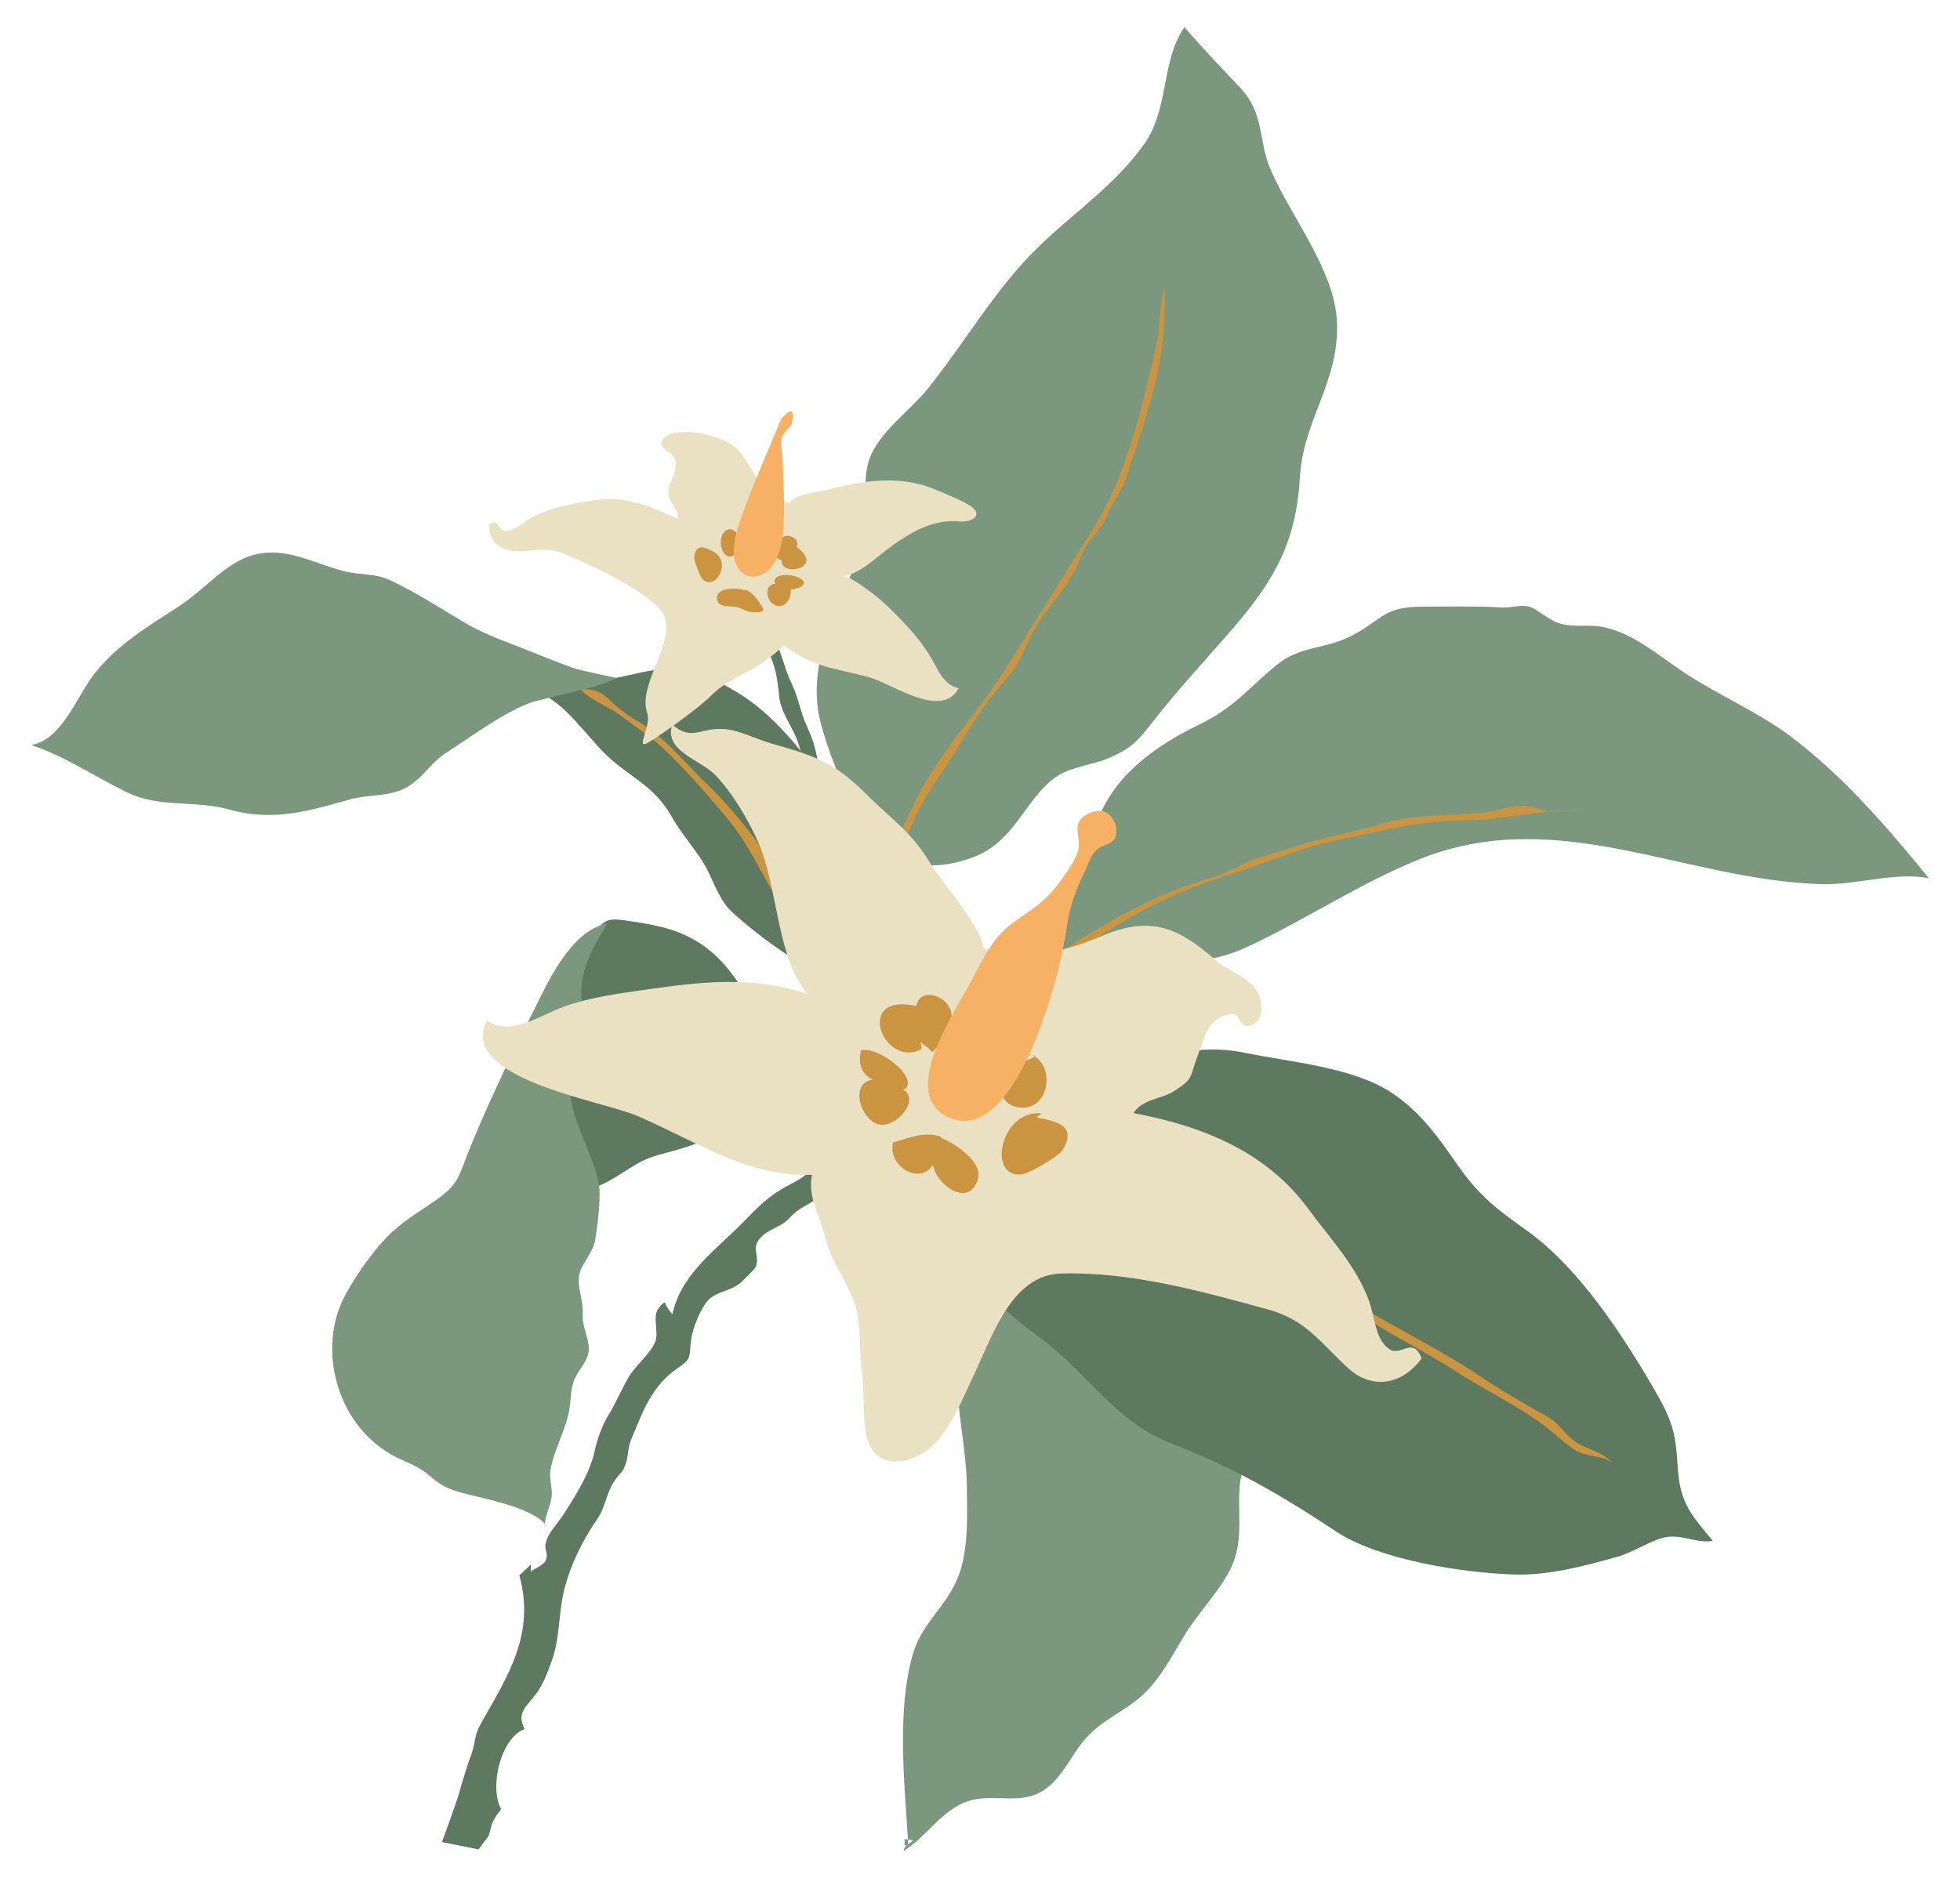 <?xml version="1.0" encoding="utf-8"?>
<!-- Generator: Adobe Illustrator 17.0.0, SVG Export Plug-In . SVG Version: 6.00 Build 0)  -->
<!DOCTYPE svg PUBLIC "-//W3C//DTD SVG 1.1//EN" "http://www.w3.org/Graphics/SVG/1.1/DTD/svg11.dtd">
<svg version="1.1" id="Layer_1" xmlns="http://www.w3.org/2000/svg" xmlns:xlink="http://www.w3.org/1999/xlink" x="0px" y="0px"
	 width="480px" height="460px" viewBox="0 0 480 460" enable-background="new 0 0 480 460" xml:space="preserve">
<g>
	<path fill="#5D7A60" d="M144.761,290.889c1.864,0.238,6.884-3.103,9.138-4.523c3.321-2.092,4.987-2.849,8.77-3.844
		c6.121-1.611,12.664-3.514,17.256-8.263c4.579-4.736,7.905-9.229,7.908-16.09c0.003-7.044-5.879-16.648-10.363-21.786
		c-4.108-4.708-9.07-7.715-15.36-9.284c-3.124-0.779-6.573-1.309-9.664-1.723c-3.872-0.518-4.781,0.293-7.337,3.751
		c-4.562,6.174-5.38,15.751-6.824,23.178c-1.665,8.564-1.64,16.281,1.392,24.629c0.942,2.595,2.388,4.681,2.613,7.564
		c0.066,0.845-0.716,1.778-0.475,2.605c0.529,1.811,0.963,2.988,2.655,3.948c0.492-0.39,0.874-1.072,1.07-1.771"/>
	<path fill="#7B987F" d="M133.557,373.289c-4.194-4.103-13.352-5.797-18.799-7.193c-4.041-1.036-6.121-1.614-9.36-4.427
		c-2.965-2.575-4.895-2.995-8.28-4.675c-14.511-7.202-19.816-26.489-12.487-39.928c2.772-5.084,7.576-11.937,12.026-15.845
		c3.028-2.659,6.554-4.782,9.75-7.005c3.838-2.669,5.285-4.14,6.833-8.239c5.368-14.215,12.183-27.887,18.97-41.483
		c3.464-6.94,8.62-16.654,16.513-18.31c-3.205,5.4-6.769,11.245-6.343,17.904c0.116,1.803,0.925,3.105,0.937,4.999
		c0.014,2.165-0.892,4.364-0.811,6.662c0.065,1.852,0.934,2.896,0.363,4.673c-0.425,1.32-2.106,2.324-2.617,3.647
		c-2.868,7.437,6.099,19.373,6.55,27.304c0.194,3.417-0.468,8.873-1.051,12.428c-0.51,3.109-3.459,5.822-3.933,8.667
		c-0.465,2.791,1.054,6.211,0.895,9.198c-0.166,3.123,0.928,4.585,1.396,7.636c0.549,3.576-1.84,5.334-3.215,8.125
		c-1.304,2.647-0.978,5.619-1.609,8.608c-0.994,4.703-3.702,9.441-4.462,14.011c-0.339,2.042,0.372,4.055,0.306,6.077
		c-0.091,2.792-1.854,5-1.645,7.724"/>
	<path fill="#5D7A60" d="M198.096,235.601c-0.846,2.869-17.393-10.405-19.679-13.07c-3.076-3.586-3.971-7.779-6.453-11.635
		c-2.441-3.793-5.417-7.162-7.538-10.956c-4.265-7.63-10.518-9.651-16.239-15.282c-4.408-4.339-10.069-12.611-15.897-14.786
		c8.217-1.852,16.569-3.28,24.76-5.16c9.068-2.081,15.986,0.312,23.661,4.986c8.495,5.173,14.865,13.312,20.865,21.298
		c2.495,3.32,4.339,5.657,4.43,9.708c0.091,4.074,0.259,7.927,0.489,11.734c0.474,7.834-3.072,18.714-7.422,24.431"/>
	<path fill="#7B987F" d="M221.412,450.504c0.505,0.825-0.608,1.97,1.02,1.378c-0.833-13.982-2.925-32.443,1.073-46.543
		c2.101-7.408,7.573-11.202,10.672-17.955c3.129-6.818,2.662-15.847,2.601-23.052c-0.071-8.435-2.021-16.656-2.331-24.997
		c-0.267-7.159,4.593-13.276,5.206-19.806c0.79-8.423-4.29-16.096-7.111-23.884c-3.332-9.198-1.348-14.819,3.397-22.779
		c6.405-10.745,29.87-21.206,41.271-12.009c6.136,4.95,7.429,20.937,8.351,27.981c2.304,17.613,8.265,33.733,15.888,50.29
		c2.638,5.73,5.084,9.821,4.641,15.514c-0.167,2.147-2.061,5.844-2.379,8.378c-0.831,6.611,0.94,13.635-1.866,20.209
		c-2.455,5.751-8.186,11.567-11.436,16.831c-3.274,5.302-6.605,12.035-11.646,16.081c-5.027,4.035-9.606,5.54-13.826,10.862
		c-3.386,4.269-5.742,10.311-11.316,12.571c-5.559,2.254-12.161-0.548-17.964,2.186c-5.799,2.733-9.139,8.447-14.325,11.611
		c0.034-1.255,1.205-1.509,2.322-2.577"/>
	<path fill="#5D7A60" d="M233.196,292.89c3.902,5.364,2.999,12.55,6.016,18.598c3.62,7.259,9.325,11.659,15.582,16.27
		c11.385,8.39,18.338,20.584,32.02,25.824c15.212,5.826,26.808,12.573,40.413,21.583c10.503,6.956,30.965,10.11,43.475,10.525
		c8.485,0.281,17.064-2.025,25.534-4.376c3.678-1.021,8.205-4.1,11.661-4.749c4.136-0.776,7.627,1.602,11.563,0.878
		c-5.609-6.724-8.059-9.428-8.604-18.29c-0.523-8.495-1.387-11.334-5.799-18.921c-7.8-13.411-18.403-29.656-31.085-38.759
		c-7.327-5.258-11.529-8.273-16.934-15.986c-4.887-6.974-8.989-12.96-16.183-17.776c-9.381-6.279-24.957-7.557-35.815-9.788
		c-13.135-2.699-25.287,1.561-37.005,8.091c-13.072,7.284-22.667,17.43-34.502,25.778c0.73,0.791,0.305,1.036,0.152,1.731"/>
	<path fill="#7B987F" d="M219.714,207.305c-8.498,1.806-18.414-26.369-19.378-33.301c-2.108-15.148,6.677-27.724,11.155-41.466
		c2.192-6.727-1.011-13.607,1.537-20.376c2.432-6.46,9.877-11.59,14.194-16.963c9.285-11.554,16.87-24.986,27.475-35.115
		c8.768-8.374,18.363-14.801,25.441-24.678c6.239-8.706,4.122-20.393,9.935-28.777c4.548,5.311,8.981,9.91,13.515,14.706
		c6.307,6.673,4.449,13.024,7.598,20.26c5.1,11.718,15.626,24.568,16.229,37.109c0.708,14.749-8.264,24.122-9.053,38.077
		c-0.888,15.686-6.083,25.076-15.936,36.575c-6.863,8.009-14.229,15.805-20.351,23.749c-3.524,4.573-5.288,6.352-10.5,8.582
		c-3.807,1.629-9.186,2.149-12.637,4.423c-7.044,4.64-9.651,13.962-17.752,18.541c-6.128,3.464-19.053,5.789-24.263-1.137
		c0.623-0.601,1.391-0.882,2.303-0.844"/>
	<path fill="#7B987F" d="M254.389,239.158c5.469-4.439,20.754-3.179,27.818-3.299c8.387-0.142,15.102-0.14,23.087-3.834
		c14.176-6.557,27.798-15.712,42.23-21.515c33.918-13.637,64.601,5.058,98.623,6.085c8.259,0.249,18.531-3.132,26.228-1.44
		c-10.299-12.739-21.524-25.598-34.172-34.995c-7.944-5.902-17.47-9.922-25.811-15.452c-6.46-4.282-12.337-9.604-19.864-11.119
		c-3.694-0.744-7.217,0.249-10.918-0.984c-2.328-0.775-5.462-3.611-7.125-3.998c-2.432-0.566-4.022,0.36-6.889,0.191
		c-6.208-0.365-13.171-0.213-19.4-0.187c-9.207,0.039-9.369,2.892-16.843,6.947c-6.567,3.563-12.751,2.478-18.636,7.28
		c-7.013,5.722-10.475,10.541-19.009,14.642c-8.108,3.897-16.357,9.313-21.382,16.721c-4.522,6.666-6.396,14.95-10.377,22.005
		c-4.279,7.582-8.4,13.042-8.38,22.373c1.278-0.672,2.445-1.505,3.5-2.499"/>
	<g>
		<g>
			<path fill="#CA9440" d="M142.182,260.041c5.196-0.221,10.583-2.773,15.933-2.087c4.845,0.621,10.387,2.534,14.842,4.49
				c10.404,4.568,19.362,11.048,27.845,18.481c0.442-0.282,0.792-0.541,1.171-0.905c-2.565-4.736-9.302-7.937-13.383-10.918
				c-4.715-3.444-9.233-5.834-14.544-8.356c-4.809-2.284-11.185-4.124-16.362-4.2c-2.628-0.039-5.433,0.186-8.063,0.661
				c-2.16,0.39-6.454,2.226-7.367,2.274L142.182,260.041z"/>
			<path fill="#CA9440" d="M212.031,260.214c-6.163-4.818-9.321-11.811-11.647-19.19c-2.487-7.891-5.416-13.442-9.779-20.357
				c-4.23-6.704-7.324-14.105-12.734-20.486c-4.909-5.79-10.212-12.018-15.771-17.136c-3.14-2.891-6.802-5.3-10.178-7.811
				c-3.054-2.272-7.308-3.682-9.879-6.482c4.121,0.082,5.317,0.728,8.295,3.665c2.696,2.659,5.894,4.048,8.893,6.274
				c5.149,3.822,9.037,8.693,13.708,13.185c9.949,9.566,18.628,22.09,24.723,34.489c2.718,5.528,5.228,11.122,7.387,16.959
				c2.345,6.34,5.076,9.96,9.041,15.732c-1.435,0.401-3.516,0.295-2.865,0.771"/>
			<path fill="#CA9440" d="M203.705,289.37c-0.395-0.025-3.249-0.143-3.784,1.001c-1.075,2.299,1.632,1.608,2.809,2.139
				c2.738,1.237,5.761,2.001,8.78,2.358c6.339,0.75,12.892,0.022,19,0.613c6.463,0.626,12.551-1.011,18.964-0.991
				c7.553,0.024,14.744,2.6,22.143,3.198c14.272,1.153,29.647,7.973,42.245,14.49c3.301,1.708,6.884,3.114,10.306,4.5
				c4.055,1.642,6.969,4.077,10.631,6.427c7.031,4.512,14.658,8.228,21.537,12.698c6.855,4.455,14.355,8.02,20.957,12.742
				c2.959,2.116,5.693,4.934,8.669,6.804c2.278,1.431,7.258,1.278,8.972,3.117c-2.318-2.846-5.913-3.228-8.893-5.149
				c-2.695-1.737-4.233-4.744-7.115-6.331c-5.75-3.168-11.079-6.267-16.558-9.935c-11.088-7.423-24.47-13.66-35.561-20.863
				c-6.236-4.05-13.259-7.715-19.879-11.069c-3.019-1.53-7.234-3.449-10.318-4.21c-2.916-0.719-6.237,0.032-9.237-1.314
				c-5.053-2.267-5.896-3.189-11.508-3.13c-4.496,0.048-7.235-2.307-11.559-1.935c-1.748,0.15-3.678,0.422-5.44,0.185
				c-2.376-0.32-4.109-1.764-6.239-2.032c-3.216-0.404-6.943,0.923-10.062,0.673c-6.762-0.542-13.64-0.255-20.382-0.96
				c-3.495-0.365-7.149,0.63-10.553,0.077c-3.15-0.512-6.652-2.296-9.922-3.074c0.6,0.603,1.3,1.073,2.099,1.41"/>
			<path fill="#CA9440" d="M219.171,238.035c-3.95-5.11-6.369-13.457-4.384-20.73c1.7-6.229,5.911-13.5,8.648-19.55
				c5.839-12.906,16.326-23.259,23.579-35.102c7.256-11.849,14.754-23.41,21.831-35.078c7.289-12.019,11.117-29.053,14.343-42.966
				c1.074-4.632,0.64-9.783,2.023-14.174c0.323,16.734-1.945,24.168-9.558,47.026c-0.987,2.965-3.637,6.277-4.81,9.32
				c-1.293,3.354-4.651,5.617-5.87,8.873c-1.5,4.004-3.08,6.703-5.84,10.289c-2.087,2.712-3.943,5.138-5.739,8.102
				c-2.059,3.398-2.945,6.914-5.31,10.157c-1.95,2.674-4.445,5.19-6.451,7.994c-3.937,5.504-7.491,11.84-11.057,17.103
				c-3.296,4.864-7.619,11.76-8.928,17.385c-0.77,3.312-0.398,6.014-1.282,9.325c-0.905,3.387-1.478,6.035-1.416,9.443
				c0.07,3.866,1.069,5.282,2.197,8.561c1.749,5.084-1.22,4.582-3.859,0.928"/>
			<path fill="#CA9440" d="M213.415,273.797c-1.249,7.034,13.174-2.81,15.541-3.427c6.676-1.739,13.943,2.905,19.156,6.379
				c0.55-0.304,1.057-0.662,1.485-1.134c-3.807-3.457-12.288-7.97-17.7-7.854c-6.862,0.147-10.883,5.799-18.115,5.185
				c-0.081,0.572-0.663,1.238-0.756,1.656"/>
			<path fill="#CA9440" d="M220.971,252.812c8.551,3.536,17.94-3.896,26.219-8.579c10.345-5.852,19.541-13.857,29.919-19.682
				c7.596-4.263,15.388-7.622,23.752-10.268c8.841-2.796,17.131-6.434,26.267-8.391c10.433-2.235,20.833-4.948,31.652-4.954
				c9.704-0.006,18.735-2.759,28.272-2.414c-2.318-0.685-4.647,0.478-7.017,0.315c-2.144-0.148-4.132-1.257-6.257-1.399
				c-3.811-0.253-7.481,1.357-11.331,1.704c-8.272,0.745-16.047,0.211-24.111,2.648c-7.043,2.129-14.352,3.261-21.096,5.579
				c-3.299,1.133-6.824,1.954-10.161,3.151c-3.524,1.264-6.666,3.492-10.215,4.455c-13.828,3.75-26.321,11.16-38.386,19.004
				c-6.444,4.19-13.349,7.236-19.534,12.038c-5.476,4.251-12.485,5.732-19.419,4.915c-0.523,1.501-0.206,1.981,1.513,2.797
				c0.614-0.351,1.176-0.772,1.689-1.264"/>
		</g>
	</g>
	<path fill="#5D7A60" d="M117.214,453.03l-8.991-1.792c0,0,3.49-9.49,4.107-11.675c0.935-3.315,2.014-6.835,3.113-9.863
		c1.09-3.002,0.544-4.321,2.315-7.459c6.795-12.039,13.36-22.082,9.416-36.401c1.066-0.878,2.002-1.748,2.854-2.653
		c-0.054,0.484,0.04,1.338-0.009,1.823c0.807-0.814,2.988-1.522,3.531-2.595c0.917-1.811-0.277-2.634,0.066-4.268
		c0.568-2.711,2.987-4.96,4.371-7.138c3.181-5.006,6.444-10.083,7.65-15.623c0.593-2.723,1.778-6.12,3.301-8.623
		c2.046-3.361,3.119-6.189,4.989-9.393c1.685-2.887,5.204-5.576,6.468-8.513c1.103-2.564-0.78-6.347,0.934-8.45
		c0.453-0.555,0.745-1.022,1.482-1.434c0.33,1.231,1.258,2.148,1.859,2.998c2.024-9.783,10.68-15.818,17.117-22.372
		c3.972-4.044,6.461-6.78,11.846-9.531c2.313-1.182,4.912-2.748,5.925-4.954c0.901-1.961-0.392-3.907,2.474-5.655
		c-0.196-2.443,0.295-5.03,2.911-6.096c-0.022,0.874-1.192,5.04,1.183,4.099c1.861-0.737,1.435-4.604,2.208-6.308
		c0.583-1.284,1.962-2.898,2.126-4.322c0.221-1.917-1.328-2.976-1.367-4.545c-0.08-3.222,0.318-0.409,1.665-2.932
		c1.197-2.243,3.22-3.897,0.602-6.668c2.308-0.246,2.763,2.314,3.585,4.115c-0.495-4.722,3.84-7.859,3.657-12.787
		c-0.17-4.569-1.027-7.72,3.204-10.97c2.893,4.93-1.402,11.147-1.415,15.679c1.12-0.55,2.414-1.159,3.603-1.694
		c1.733,2.213-1.354,1.641-1.841,3.243c0.016-0.053-1.005,0.559-1.17,1.118c-0.204,0.69,1.705,1.507,1.483,2.189
		c-1.16,3.562-5.141,3.644-6.268,7.475c-0.784,2.664-0.111,5.808-0.389,8.482c-0.316,3.037-1.22,5.016-3.393,7.557
		c-2.242,2.622-5.107,4.314-6.993,7.291c-1.715,2.707-2.513,6.847-4.913,8.854c-2.486,2.078-4.776,2.443-7.103,5.072
		c-2.179,2.462-5.556,2.702-7.512,5.306c-1.871,2.49,0.301,4.111-0.848,6.757c-0.267,0.614-3.093,3.291-3.625,3.791
		c-2.104,1.967-5.728,2.2-7.722,4.062c-1.987,1.854-4.017,7.012-4.41,9.705c-0.63,4.306,0.331,4.741-3.124,7.069
		c-6.666,4.491-8.62,10.608-11.611,17.674c-0.796,1.88-0.663,3.899-1.256,5.74c-0.81,2.515-1.636,2.518-2.955,4.553
		c-1.84,2.839-2.138,6.364-4.039,9.091c-4.049,5.81-7.583,13.223-8.703,20.215c-0.816,5.092-0.751,9.949-2.586,14.873
		c-1.135,3.047-1.996,5.526-3.96,8.082c-2.179,2.836-4.627,4.449-2.569,8.335c-5.812,2.029-8.763,14.245-5.747,19.599
		c-2.1,2.689-2.245,3.321-3.026,6.478L117.214,453.03z"/>
	<path fill="#7B987F" d="M150.922,166.042c-2.831,2.184-18.362,5.055-21.354,6.216c-6.916,2.684-14.19,8.247-20.336,12.164
		c-3.795,2.419-6.017,6.649-10.12,8.703c-4.153,2.079-8.946,1.459-13.313,2.68c-10.184,2.848-18.838,5.524-29.659,2.504
		c-8.39-2.341-17.023-0.361-24.9-4.155c-7.977-3.842-15.415-9.01-23.616-11.638c7.605-1.289,11.234-12.06,15.4-17.361
		c5.647-7.185,12.899-11.517,20.574-16.488c9.284-6.013,14.206-15.213,26.651-12.981c4.963,0.89,9.35,3.096,14.163,4.268
		c4.117,1.002,7.486,0.389,11.494,2.325c6.053,2.923,11.568,6.471,17.227,9.857c4.73,2.831,8.586,4.225,13.593,6.177
		c4.47,1.742,8.876,3.578,13.373,5.219C142.216,164.302,150.922,166.042,150.922,166.042z"/>
	<path fill="#5D7A60" d="M200.973,196.372c-1.825-2.013-1.666-5.923-2.908-8.439c-0.93-1.884-1.844-3.287-2.419-5.371
		c-1.159-4.203-4.414-7.59-4.842-12.104c-0.398-4.202-0.895-7.437-2.891-11.342c-1.071-2.095-4.071-6.577-0.974-8.188
		c1.919,2.72,3.508,6.948,4.56,10.119c0.726,2.189,1.254,4.037,2.272,6.17c1.233,2.583,1.776,4.736,2.602,7.449
		c0.764,2.512,2.116,4.898,2.894,7.447c0.849,2.783,1.177,5.761,1.97,8.458c0.316,1.073,1.982,2.857,1.492,4.094
		c-0.575,1.449-1.77,1.033-3.208,1.706"/>
	<g>
		<path fill="#EAE1C3" d="M192.967,123.656c1.068-2.603,7.495-3.151,9.805-3.739c9.011-2.297,18.018-3.66,26.805,0.207
			c2.633,1.159,5.326,2.132,7.798,3.642c3.738,2.283,0.818,4.27-2.479,3.956c-6.581-0.627-12.504,2.987-17.542,6.799
			c-3.324,2.515-6.759,5.947-11.007,6.712c1.541-0.277,5.159,2.555,6.376,3.414c1.93,1.363,3.693,2.925,5.377,4.578
			c3.651,3.586,7.298,7.416,9.889,11.859c1.683,2.886,3.108,6.715,6.768,7.497c-4.091,7.738-16.215-1.041-21.625-2.589
			c-3.73-1.067-7.562-1.734-11.284-2.829c-3.732-1.098-6.751-2.808-9.906-5.019c-2.67,2.497-5.435,4.597-8.69,6.28
			c-3.364,1.74-6.593,3.381-9.263,6.139c-2.461,2.543-12.301,9.683-15.46,11.445c-2.927,1.632,1.022-4.38,0-7.249
			c-2.895-8.128,9.881-19.83,2.087-26.554c-6.435-5.551-14.759-9.174-22.439-12.562c-3.425-1.511-6.554-0.869-10.132-0.637
			c-4.486,0.291-8.471-1.426-8.222-6.562c2.549-1.48,2.112,1.395,3.675,1.592c2.241,0.283,4.62-2.134,6.463-3.133
			c2.351-1.275,4.858-2.201,7.461-2.813c5.197-1.223,10.516-2.403,15.868-1.5c2.296,0.387,4.537,1.073,6.707,1.91
			c2.059,0.794,4.029,1.762,6.063,2.605c0.062-2.082-1.452-3.263-2.131-5.093c-1.321-3.561,3.412-7.246,0.806-10.41
			c-0.902-1.095-3.478-1.899-2.65-3.665c1.042-2.22,5.498-2.237,7.445-2.064c2.749,0.244,5.652,1.076,8.181,2.181
			c4.513,1.971,5.703,6.885,8.706,10.34c1.979,2.277,4.525,4.017,7.324,5.128"/>
		<g>
			<g>
				<path fill="#CA9440" d="M191.469,132.191c0.379-1.994,4.794-0.526,3.604,1.815c1.735,1.153,3.837,3.596,1.117,4.973
					c-1.57,0.795-4.932,0.747-4.768-1.74c-0.008,0.116-1.199-0.614-1.294-0.749c-0.308-0.436-0.303-1.045-0.278-1.553
					c0.066-1.321,0.776-2.802,1.971-3.444"/>
				<path fill="#CA9440" d="M189.684,142.685c-0.349-3.168,7.917-1.694,7.108,0.399c-0.334,0.863-2.365,1.247-3.166,1.335
					c0.359,2.505-2.01,5.411-4.536,3.335c-1.609-1.322-1.757-4.638,0.803-4.788"/>
				<path fill="#CA9440" d="M182.606,144.902c0.03-0.042-0.767-0.15,0.032-0.403c1.945,0.718,2.967,2.592,4.07,4.241
					c1.218,1.82-3.272,1.23-3.953,0.887c-1.44-0.724-2.3-1.031-3.929-1.091c-1.284-0.048-3.199-0.209-3.252-1.927
					c-0.102-3.28,6.411-2.6,8.012-1.563"/>
				<path fill="#CA9440" d="M175.008,135.287c4.165,2.727,0.11,9.623-2.962,6.568c-0.664-0.661-2.141-4.664-2.024-5.472
					C170.499,133.116,172.501,133.889,175.008,135.287"/>
				<path fill="#CA9440" d="M177.447,135.675c1.673,1.985,3.887-0.879,3.877-2.52c-0.011-1.684-1.675-4.571-3.621-3.144
					C176.072,131.206,176.267,134.275,177.447,135.675z"/>
			</g>
		</g>
		<path fill="#F7B164" d="M193.895,103.795c-0.148,0.654-1.835,2.048-2.202,2.917c-0.784,1.858-0.116,3.841-0.034,5.765
			c0.071,1.651,0.141,3.301,0.201,4.953c0.114,3.105,0.217,6.217,0.114,9.324c-0.141,4.288-0.492,9.822-3.87,12.958
			c-2.297,2.132-5.841,2.205-7.454-0.763c-2.245-4.132,0.09-10.062,1.547-14.045c2.75-7.517,6.079-14.837,9.089-22.253
			C191.287,102.65,195.257,97.762,193.895,103.795z"/>
	</g>
	<g>
		<path fill="#EAE1C3" d="M240.667,233.048c1.311-4.342-10.206-17.047-12.901-21.648c-4.415-7.537-9.695-10.916-15.888-17.115
			c-7.616-7.625-12.527-9.18-23.11-12.2c-3.847-1.098-8.354-3.593-12.45-3.541c-5.349,0.067-7.06,2.827-11.674-1.046
			c-2.135,6.407,6.687,8.528,10.365,12.204c4.14,4.136,8.313,11.23,10.643,16.522c4.92,11.177,4.525,28.435,12.08,37.222
			c-13.812-4.469-26.125-2.958-39.887-0.978c-6.636,0.955-13.161,1.783-19.738,4.116c-5.759,2.043-12.957,7.46-18.817,3.393
			c-7.535,14.108,27.969,19.612,36.676,23.333c14.842,6.343,26.713,14.942,42.893,14.481c-1.163,5.31,2.015,10.326,3.142,14.984
			c1.456,6.02,4.171,9.163,6.693,14.876c2.45,5.55,1.543,12.386,2.397,18.167c0.699,4.734-0.012,12.839,1.384,17.017
			c2.597,7.775,11.587,5.71,16.308,0.96c4.196-4.221,6.764-10.778,9.328-16.151c5.033-10.55,9.534-25.325,21.798-25.683
			c16.99-0.496,34.478,4.383,50.67,8.813c9.493,2.597,12.99,8.438,19.721,14.498c5.461,4.917,12.826,4.311,17.845-2.513
			c-2.089-5.514-5.038-0.499-7.712-2.165c-3.643-2.271-3.706-7.843-5.108-11.753c-3.152-8.792-9.467-15.266-14.976-22.784
			c-10.362-14.14-26.324-20.342-42.784-23.39c2.366-3.543,6.658-3.31,10.012-5.422c4.863-3.064,3.792-3.564,5.654-8.406
			c2.026-5.267,2.593-9.813,8.567-10.431c2.212-0.229,1.451,4.046,4.843,2.629c2.705-1.13,2.474-4.011,1.973-6.309
			c-1.069-4.906-7.371-6.459-10.92-9.55c-8.733-7.605-15.487-11.12-27.686-5.964c-10.482,4.431-19.252,6.148-30.362,2.651"/>
		<g>
			<g>
				<path fill="#CA9440" d="M232.225,248.184c1.654-3.065-6.739-7.359-7.805-1.743c-15.586-3.508-7.949,15.573,1.255,10.519
					c0.11-0.642-0.253-1.144-0.202-1.778c0.893,1.109,2.016,1.337,2.801,2.578c2.873-2.636,6.032-6.913,4.286-11.104"/>
				<path fill="#CA9440" d="M221.755,266.721c3.118-3.075-7.116-10.705-10.918-9.382c-0.729,2.9,0.067,5.806,2.871,7.122
					c-5.842,0.84-2.862,10.022,1.571,10.974c4.39,0.943,10.233-6.366,5.797-8.542"/>
				<path fill="#CA9440" d="M229.942,279.09c0.006-0.103,1.38,0.735,0.458-0.666c-3.932-1.343-7.888,0.285-11.687,1.452
					c-1.402,5.802,6.618,10.618,9.784,5.411c0.636,4.79,8.737,10.857,10.989,3.554c1.471-4.771-7.922-10.406-11.245-10.766"/>
				<path fill="#CA9440" d="M255.049,272.732c-9.904-1.024-13.496,15.817-4.876,14.952c1.865-0.187,9.208-4.537,10.044-5.939
					c3.382-5.67-0.701-6.996-6.354-7.99"/>
				<path fill="#CA9440" d="M250.59,257.975c8.168,0.323,7.313,14.323-1.001,13.305c-3.883-0.475-4.975-3.677-3.934-6.98
					c1.378-4.374,5.258-3.661,7.992-5.655"/>
			</g>
		</g>
		<path fill="#F7B164" d="M269.089,207.756c1.552-1.042,3.822-0.988,4.252-3.214c0.453-2.343-1.022-5.555-3.614-5.859
			c-2.171-0.255-5.724,1.326-5.848,3.887c-0.091,1.88,0.678,3.947,0.142,5.789c-0.74,2.541-2.449,4.793-3.976,6.965
			c-4.059,5.774-6.942,7.015-12.405,11.043c-5.041,3.718-7.655,10.104-10.663,15.555c-4.082,7.397-16.542,26.274-4.801,31.725
			c10.831,5.028,18.687-12.056,21.618-19.41c3.592-9.012,6.21-18.596,7.58-27.878c0.63-4.269,2.121-8.532,4.063-12.379
			C266.458,211.961,267.102,209.103,269.089,207.756z"/>
	</g>
</g>
</svg>
